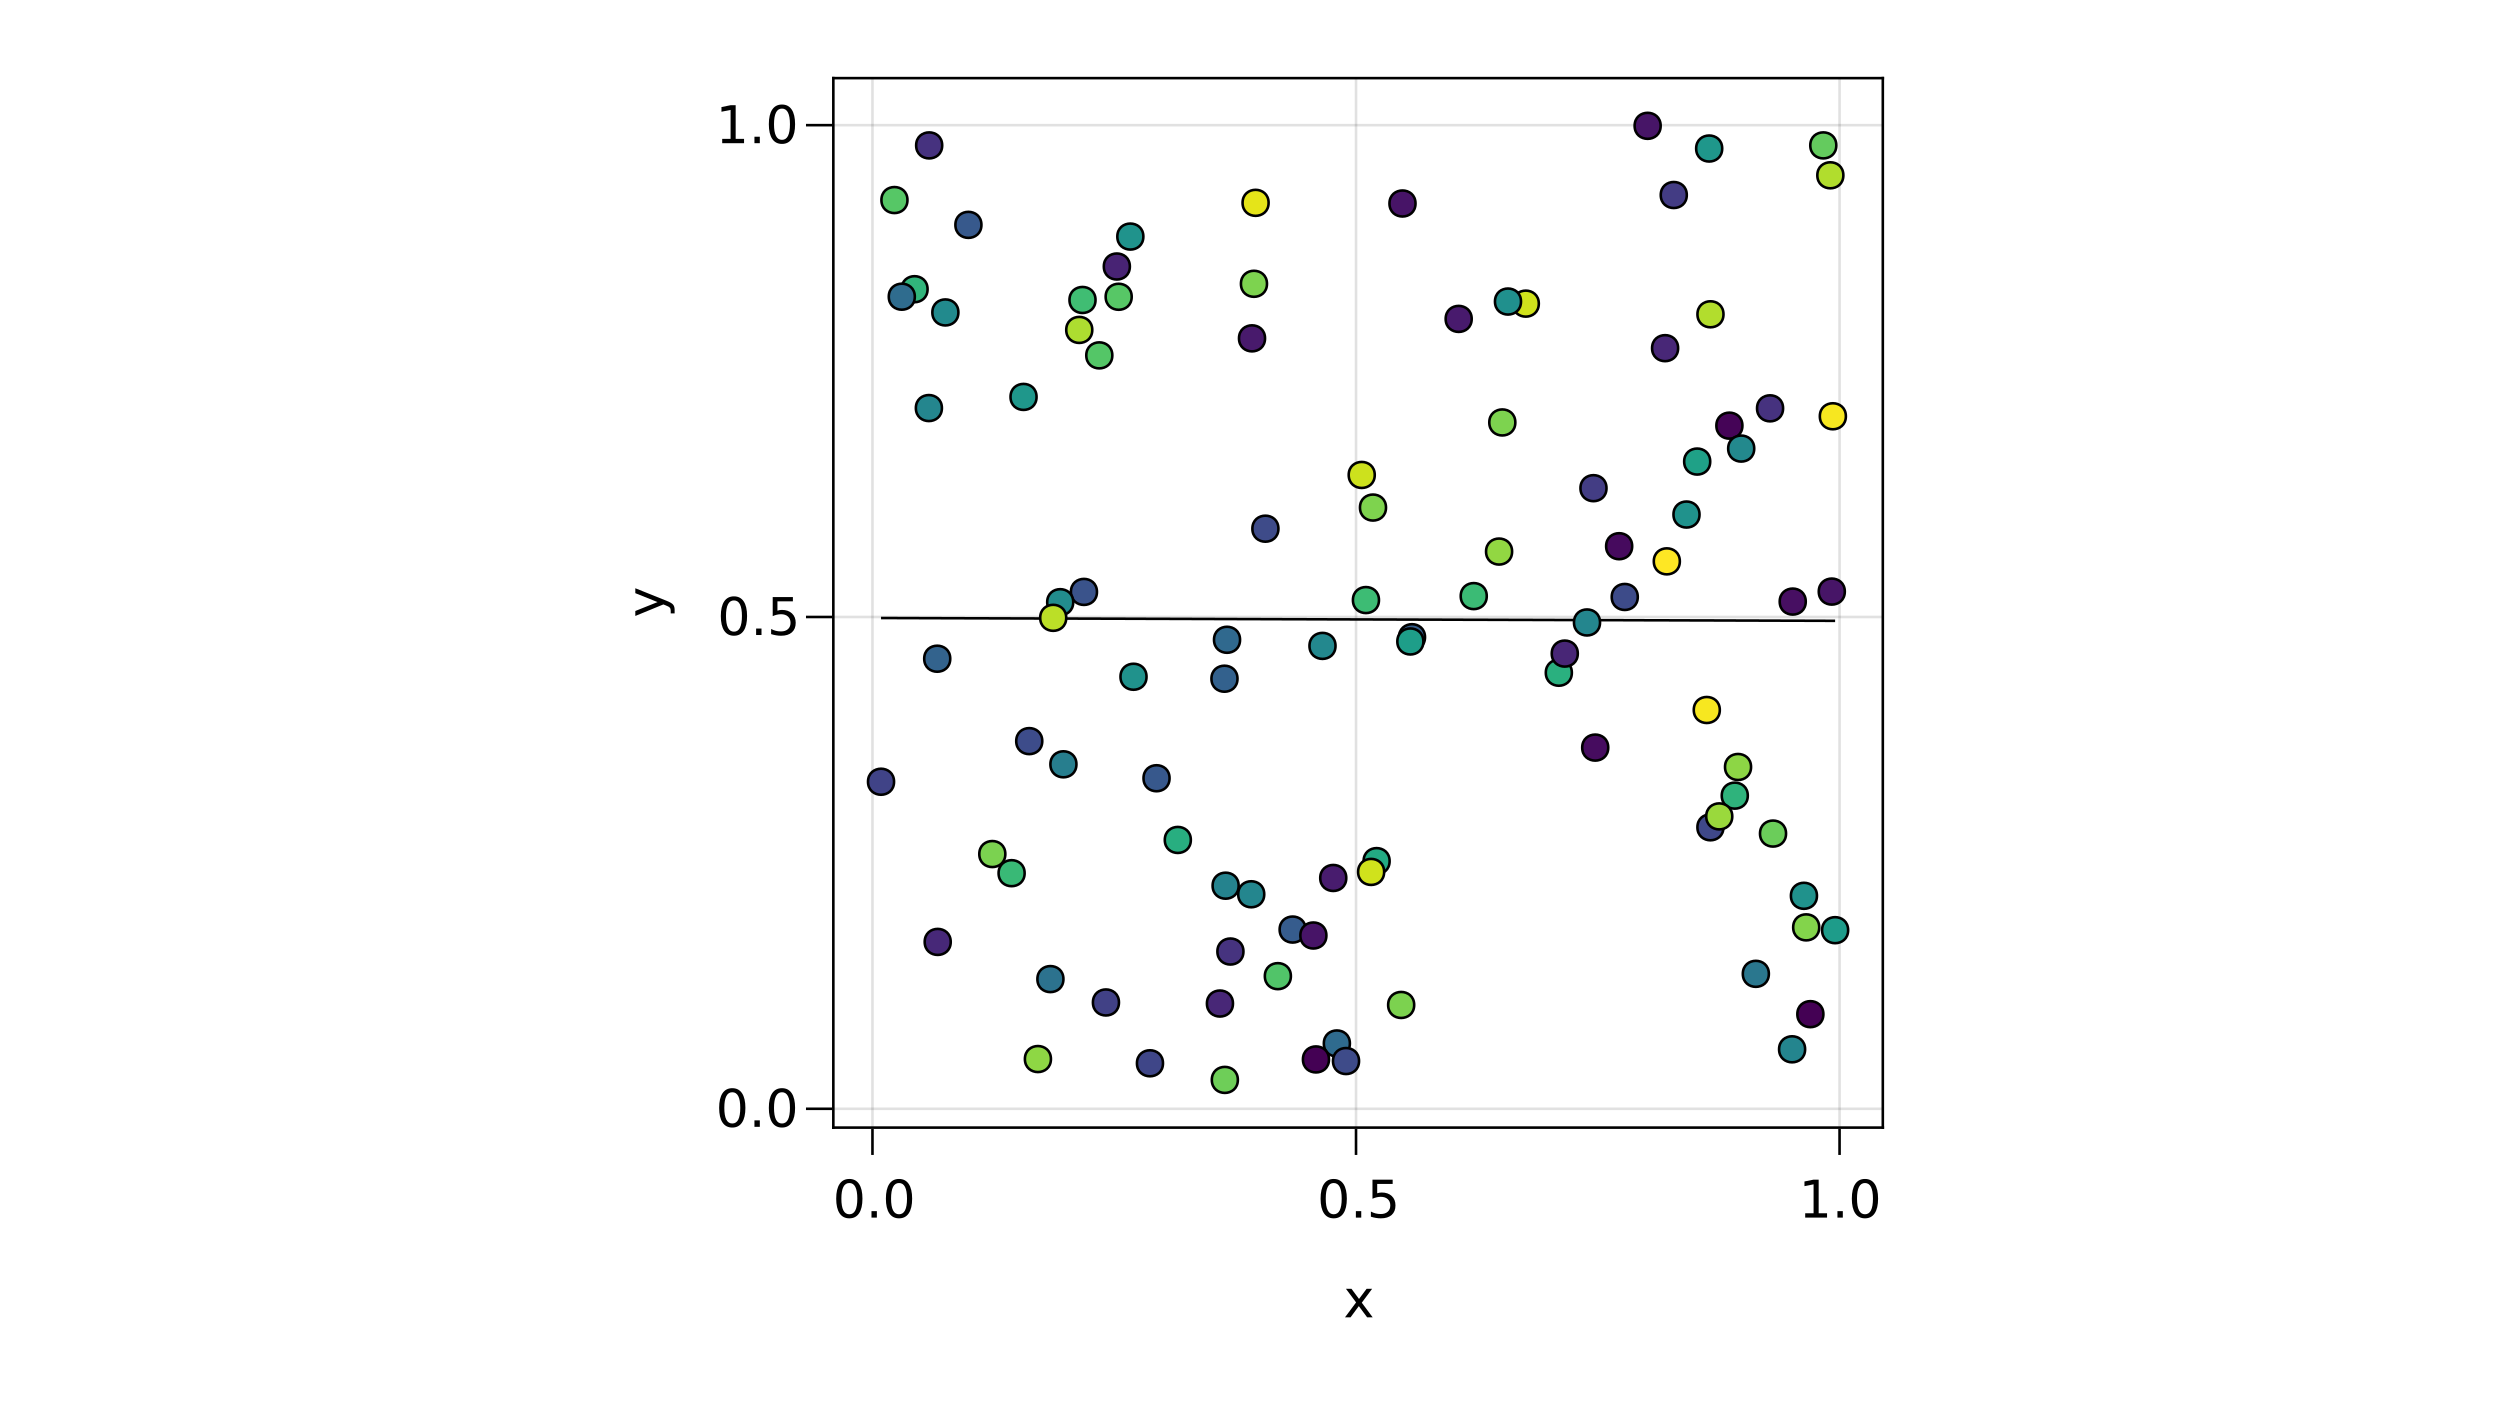 <?xml version="1.0" encoding="UTF-8"?>
<svg xmlns="http://www.w3.org/2000/svg" xmlns:xlink="http://www.w3.org/1999/xlink" width="960pt" height="540pt" viewBox="0 0 960 540" version="1.1">
<defs>
<g>
<symbol overflow="visible" id="glyph0-0">
<path style="stroke:none;" d="M 1 3.531 L 1 -14.109 L 11 -14.109 L 11 3.531 Z M 2.125 2.422 L 9.891 2.422 L 9.891 -12.984 L 2.125 -12.984 Z M 2.125 2.422 "/>
</symbol>
<symbol overflow="visible" id="glyph0-1">
<path style="stroke:none;" d="M 6.359 -13.281 C 5.336 -13.281 4.57 -12.781 4.062 -11.781 C 3.551 -10.781 3.297 -9.281 3.297 -7.281 C 3.297 -5.281 3.551 -3.781 4.062 -2.781 C 4.57 -1.781 5.336 -1.281 6.359 -1.281 C 7.379 -1.281 8.145 -1.781 8.656 -2.781 C 9.164 -3.781 9.422 -5.281 9.422 -7.281 C 9.422 -9.281 9.164 -10.781 8.656 -11.781 C 8.145 -12.781 7.379 -13.281 6.359 -13.281 Z M 6.359 -14.844 C 7.992 -14.844 9.238 -14.195 10.094 -12.906 C 10.957 -11.613 11.391 -9.738 11.391 -7.281 C 11.391 -4.82 10.957 -2.945 10.094 -1.656 C 9.238 -0.363 7.992 0.281 6.359 0.281 C 4.723 0.281 3.473 -0.363 2.609 -1.656 C 1.742 -2.945 1.312 -4.82 1.312 -7.281 C 1.312 -9.738 1.742 -11.613 2.609 -12.906 C 3.473 -14.195 4.723 -14.844 6.359 -14.844 Z M 6.359 -14.844 "/>
</symbol>
<symbol overflow="visible" id="glyph0-2">
<path style="stroke:none;" d="M 2.484 -1.656 L 5.703 -1.656 L 5.703 -12.781 L 2.203 -12.078 L 2.203 -13.875 L 5.688 -14.578 L 7.656 -14.578 L 7.656 -1.656 L 10.875 -1.656 L 10.875 0 L 2.484 0 Z M 2.484 -1.656 "/>
</symbol>
<symbol overflow="visible" id="glyph1-0">
<path style="stroke:none;" d="M 1 3.531 L 1 -14.109 L 11 -14.109 L 11 3.531 Z M 2.125 2.422 L 9.891 2.422 L 9.891 -12.984 L 2.125 -12.984 Z M 2.125 2.422 "/>
</symbol>
<symbol overflow="visible" id="glyph1-1">
<path style="stroke:none;" d="M 2.141 -2.484 L 4.203 -2.484 L 4.203 0 L 2.141 0 Z M 2.141 -2.484 "/>
</symbol>
<symbol overflow="visible" id="glyph1-2">
<path style="stroke:none;" d="M 6.359 -13.281 C 5.336 -13.281 4.57 -12.781 4.062 -11.781 C 3.551 -10.781 3.297 -9.281 3.297 -7.281 C 3.297 -5.281 3.551 -3.781 4.062 -2.781 C 4.57 -1.781 5.336 -1.281 6.359 -1.281 C 7.379 -1.281 8.145 -1.781 8.656 -2.781 C 9.164 -3.781 9.422 -5.281 9.422 -7.281 C 9.422 -9.281 9.164 -10.781 8.656 -11.781 C 8.145 -12.781 7.379 -13.281 6.359 -13.281 Z M 6.359 -14.844 C 7.992 -14.844 9.238 -14.195 10.094 -12.906 C 10.957 -11.613 11.391 -9.738 11.391 -7.281 C 11.391 -4.82 10.957 -2.945 10.094 -1.656 C 9.238 -0.363 7.992 0.281 6.359 0.281 C 4.723 0.281 3.473 -0.363 2.609 -1.656 C 1.742 -2.945 1.312 -4.82 1.312 -7.281 C 1.312 -9.738 1.742 -11.613 2.609 -12.906 C 3.473 -14.195 4.723 -14.844 6.359 -14.844 Z M 6.359 -14.844 "/>
</symbol>
<symbol overflow="visible" id="glyph2-0">
<path style="stroke:none;" d="M 1 3.531 L 1 -14.109 L 11 -14.109 L 11 3.531 Z M 2.125 2.422 L 9.891 2.422 L 9.891 -12.984 L 2.125 -12.984 Z M 2.125 2.422 "/>
</symbol>
<symbol overflow="visible" id="glyph2-1">
<path style="stroke:none;" d="M 6.359 -13.281 C 5.336 -13.281 4.57 -12.781 4.062 -11.781 C 3.551 -10.781 3.297 -9.281 3.297 -7.281 C 3.297 -5.281 3.551 -3.781 4.062 -2.781 C 4.57 -1.781 5.336 -1.281 6.359 -1.281 C 7.379 -1.281 8.145 -1.781 8.656 -2.781 C 9.164 -3.781 9.422 -5.281 9.422 -7.281 C 9.422 -9.281 9.164 -10.781 8.656 -11.781 C 8.145 -12.781 7.379 -13.281 6.359 -13.281 Z M 6.359 -14.844 C 7.992 -14.844 9.238 -14.195 10.094 -12.906 C 10.957 -11.613 11.391 -9.738 11.391 -7.281 C 11.391 -4.82 10.957 -2.945 10.094 -1.656 C 9.238 -0.363 7.992 0.281 6.359 0.281 C 4.723 0.281 3.473 -0.363 2.609 -1.656 C 1.742 -2.945 1.312 -4.82 1.312 -7.281 C 1.312 -9.738 1.742 -11.613 2.609 -12.906 C 3.473 -14.195 4.723 -14.844 6.359 -14.844 Z M 6.359 -14.844 "/>
</symbol>
<symbol overflow="visible" id="glyph2-2">
<path style="stroke:none;" d="M 2.141 -2.484 L 4.203 -2.484 L 4.203 0 L 2.141 0 Z M 2.141 -2.484 "/>
</symbol>
<symbol overflow="visible" id="glyph2-3">
<path style="stroke:none;" d="M 2.156 -14.578 L 9.906 -14.578 L 9.906 -12.922 L 3.969 -12.922 L 3.969 -9.344 C 4.25 -9.445 4.531 -9.52 4.812 -9.562 C 5.102 -9.613 5.395 -9.641 5.688 -9.641 C 7.312 -9.641 8.598 -9.191 9.547 -8.297 C 10.504 -7.41 10.984 -6.203 10.984 -4.672 C 10.984 -3.109 10.492 -1.891 9.516 -1.016 C 8.535 -0.148 7.156 0.281 5.375 0.281 C 4.77 0.281 4.148 0.227 3.516 0.125 C 2.879 0.02 2.223 -0.133 1.547 -0.344 L 1.547 -2.328 C 2.129 -2.004 2.734 -1.766 3.359 -1.609 C 3.984 -1.453 4.645 -1.375 5.344 -1.375 C 6.469 -1.375 7.359 -1.672 8.016 -2.266 C 8.672 -2.859 9 -3.66 9 -4.672 C 9 -5.691 8.672 -6.5 8.016 -7.094 C 7.359 -7.688 6.469 -7.984 5.344 -7.984 C 4.812 -7.984 4.285 -7.922 3.766 -7.797 C 3.242 -7.68 2.707 -7.5 2.156 -7.25 Z M 2.156 -14.578 "/>
</symbol>
<symbol overflow="visible" id="glyph3-0">
<path style="stroke:none;" d="M 1 3.531 L 1 -14.109 L 11 -14.109 L 11 3.531 Z M 2.125 2.422 L 9.891 2.422 L 9.891 -12.984 L 2.125 -12.984 Z M 2.125 2.422 "/>
</symbol>
<symbol overflow="visible" id="glyph3-1">
<path style="stroke:none;" d="M 2.141 -2.484 L 4.203 -2.484 L 4.203 0 L 2.141 0 Z M 2.141 -2.484 "/>
</symbol>
<symbol overflow="visible" id="glyph3-2">
<path style="stroke:none;" d="M 2.156 -14.578 L 9.906 -14.578 L 9.906 -12.922 L 3.969 -12.922 L 3.969 -9.344 C 4.25 -9.445 4.531 -9.52 4.812 -9.562 C 5.102 -9.613 5.395 -9.641 5.688 -9.641 C 7.312 -9.641 8.598 -9.191 9.547 -8.297 C 10.504 -7.41 10.984 -6.203 10.984 -4.672 C 10.984 -3.109 10.492 -1.891 9.516 -1.016 C 8.535 -0.148 7.156 0.281 5.375 0.281 C 4.77 0.281 4.148 0.227 3.516 0.125 C 2.879 0.02 2.223 -0.133 1.547 -0.344 L 1.547 -2.328 C 2.129 -2.004 2.734 -1.766 3.359 -1.609 C 3.984 -1.453 4.645 -1.375 5.344 -1.375 C 6.469 -1.375 7.359 -1.672 8.016 -2.266 C 8.672 -2.859 9 -3.66 9 -4.672 C 9 -5.691 8.672 -6.5 8.016 -7.094 C 7.359 -7.688 6.469 -7.984 5.344 -7.984 C 4.812 -7.984 4.285 -7.922 3.766 -7.797 C 3.242 -7.68 2.707 -7.5 2.156 -7.25 Z M 2.156 -14.578 "/>
</symbol>
<symbol overflow="visible" id="glyph3-3">
<path style="stroke:none;" d="M 6.359 -13.281 C 5.336 -13.281 4.57 -12.781 4.062 -11.781 C 3.551 -10.781 3.297 -9.281 3.297 -7.281 C 3.297 -5.281 3.551 -3.781 4.062 -2.781 C 4.57 -1.781 5.336 -1.281 6.359 -1.281 C 7.379 -1.281 8.145 -1.781 8.656 -2.781 C 9.164 -3.781 9.422 -5.281 9.422 -7.281 C 9.422 -9.281 9.164 -10.781 8.656 -11.781 C 8.145 -12.781 7.379 -13.281 6.359 -13.281 Z M 6.359 -14.844 C 7.992 -14.844 9.238 -14.195 10.094 -12.906 C 10.957 -11.613 11.391 -9.738 11.391 -7.281 C 11.391 -4.82 10.957 -2.945 10.094 -1.656 C 9.238 -0.363 7.992 0.281 6.359 0.281 C 4.723 0.281 3.473 -0.363 2.609 -1.656 C 1.742 -2.945 1.312 -4.82 1.312 -7.281 C 1.312 -9.738 1.742 -11.613 2.609 -12.906 C 3.473 -14.195 4.723 -14.844 6.359 -14.844 Z M 6.359 -14.844 "/>
</symbol>
<symbol overflow="visible" id="glyph4-0">
<path style="stroke:none;" d="M 1 3.531 L 1 -14.109 L 11 -14.109 L 11 3.531 Z M 2.125 2.422 L 9.891 2.422 L 9.891 -12.984 L 2.125 -12.984 Z M 2.125 2.422 "/>
</symbol>
<symbol overflow="visible" id="glyph4-1">
<path style="stroke:none;" d="M 10.984 -10.938 L 7.016 -5.609 L 11.188 0 L 9.062 0 L 5.875 -4.297 L 2.703 0 L 0.578 0 L 4.828 -5.719 L 0.938 -10.938 L 3.062 -10.938 L 5.953 -7.047 L 8.859 -10.938 Z M 10.984 -10.938 "/>
</symbol>
<symbol overflow="visible" id="glyph5-0">
<path style="stroke:none;" d="M 1 3.531 L 1 -14.109 L 11 -14.109 L 11 3.531 Z M 2.125 2.422 L 9.891 2.422 L 9.891 -12.984 L 2.125 -12.984 Z M 2.125 2.422 "/>
</symbol>
<symbol overflow="visible" id="glyph5-1">
<path style="stroke:none;" d="M 2.484 -1.656 L 5.703 -1.656 L 5.703 -12.781 L 2.203 -12.078 L 2.203 -13.875 L 5.688 -14.578 L 7.656 -14.578 L 7.656 -1.656 L 10.875 -1.656 L 10.875 0 L 2.484 0 Z M 2.484 -1.656 "/>
</symbol>
<symbol overflow="visible" id="glyph6-0">
<path style="stroke:none;" d="M 1 3.531 L 1 -14.109 L 11 -14.109 L 11 3.531 Z M 2.125 2.422 L 9.891 2.422 L 9.891 -12.984 L 2.125 -12.984 Z M 2.125 2.422 "/>
</symbol>
<symbol overflow="visible" id="glyph6-1">
<path style="stroke:none;" d="M 2.141 -2.484 L 4.203 -2.484 L 4.203 0 L 2.141 0 Z M 2.141 -2.484 "/>
</symbol>
<symbol overflow="visible" id="glyph6-2">
<path style="stroke:none;" d="M 6.359 -13.281 C 5.336 -13.281 4.57 -12.781 4.062 -11.781 C 3.551 -10.781 3.297 -9.281 3.297 -7.281 C 3.297 -5.281 3.551 -3.781 4.062 -2.781 C 4.57 -1.781 5.336 -1.281 6.359 -1.281 C 7.379 -1.281 8.145 -1.781 8.656 -2.781 C 9.164 -3.781 9.422 -5.281 9.422 -7.281 C 9.422 -9.281 9.164 -10.781 8.656 -11.781 C 8.145 -12.781 7.379 -13.281 6.359 -13.281 Z M 6.359 -14.844 C 7.992 -14.844 9.238 -14.195 10.094 -12.906 C 10.957 -11.613 11.391 -9.738 11.391 -7.281 C 11.391 -4.82 10.957 -2.945 10.094 -1.656 C 9.238 -0.363 7.992 0.281 6.359 0.281 C 4.723 0.281 3.473 -0.363 2.609 -1.656 C 1.742 -2.945 1.312 -4.82 1.312 -7.281 C 1.312 -9.738 1.742 -11.613 2.609 -12.906 C 3.473 -14.195 4.723 -14.844 6.359 -14.844 Z M 6.359 -14.844 "/>
</symbol>
<symbol overflow="visible" id="glyph7-0">
<path style="stroke:none;" d="M 3.531 -1 L -14.109 -1 L -14.109 -11 L 3.531 -11 Z M 2.422 -2.125 L 2.422 -9.891 L -12.984 -9.891 L -12.984 -2.125 Z M 2.422 -2.125 "/>
</symbol>
<symbol overflow="visible" id="glyph7-1">
<path style="stroke:none;" d="M 1.016 -6.438 C 2.316 -5.926 3.164 -5.43 3.562 -4.953 C 3.957 -4.473 4.156 -3.828 4.156 -3.016 L 4.156 -1.578 L 2.656 -1.578 L 2.656 -2.641 C 2.656 -3.129 2.535 -3.508 2.297 -3.781 C 2.066 -4.062 1.516 -4.367 0.641 -4.703 L -0.172 -5.016 L -10.938 -0.594 L -10.938 -2.5 L -2.391 -5.922 L -10.938 -9.344 L -10.938 -11.234 Z M 1.016 -6.438 "/>
</symbol>
</g>
<clipPath id="clip1">
  <path d="M 685 338 L 723 338 L 723 377 L 685 377 Z M 685 338 "/>
</clipPath>
<clipPath id="clip2">
  <path d="M 320 281 L 358 281 L 358 320 L 320 320 Z M 320 281 "/>
</clipPath>
<clipPath id="clip3">
  <path d="M 613 30 L 652 30 L 652 68 L 613 68 Z M 613 30 "/>
</clipPath>
<clipPath id="clip4">
  <path d="M 451 395 L 490 395 L 490 433 L 451 433 Z M 451 395 "/>
</clipPath>
</defs>
<g id="surface121">
<rect x="0" y="0" width="960" height="540" style="fill:rgb(100%,100%,100%);fill-opacity:1;stroke:none;"/>
<path style=" stroke:none;fill-rule:nonzero;fill:rgb(100%,100%,100%);fill-opacity:1;" d="M 320 433 L 723 433 L 723 30 L 320 30 Z M 320 433 "/>
<path style="fill:none;stroke-width:1;stroke-linecap:butt;stroke-linejoin:miter;stroke:rgb(0%,0%,0%);stroke-opacity:0.12;stroke-miterlimit:10;" d="M 335.027 433 L 335.027 30 "/>
<path style="fill:none;stroke-width:1;stroke-linecap:butt;stroke-linejoin:miter;stroke:rgb(0%,0%,0%);stroke-opacity:0.12;stroke-miterlimit:10;" d="M 520.711 433 L 520.711 30 "/>
<path style="fill:none;stroke-width:1;stroke-linecap:butt;stroke-linejoin:miter;stroke:rgb(0%,0%,0%);stroke-opacity:0.12;stroke-miterlimit:10;" d="M 706.391 433 L 706.391 30 "/>
<path style="fill:none;stroke-width:1;stroke-linecap:butt;stroke-linejoin:miter;stroke:rgb(0%,0%,0%);stroke-opacity:0.12;stroke-miterlimit:10;" d="M 320 425.777 L 723 425.777 "/>
<path style="fill:none;stroke-width:1;stroke-linecap:butt;stroke-linejoin:miter;stroke:rgb(0%,0%,0%);stroke-opacity:0.12;stroke-miterlimit:10;" d="M 320 236.922 L 723 236.922 "/>
<path style="fill:none;stroke-width:1;stroke-linecap:butt;stroke-linejoin:miter;stroke:rgb(0%,0%,0%);stroke-opacity:0.12;stroke-miterlimit:10;" d="M 320 48.062 L 723 48.062 "/>
<g style="fill:rgb(0%,0%,0%);fill-opacity:1;">
  <use xlink:href="#glyph0-1" x="319.789" y="467.562"/>
</g>
<g style="fill:rgb(0%,0%,0%);fill-opacity:1;">
  <use xlink:href="#glyph1-1" x="332.512" y="467.562"/>
</g>
<g style="fill:rgb(0%,0%,0%);fill-opacity:1;">
  <use xlink:href="#glyph1-2" x="338.871" y="467.562"/>
</g>
<g style="fill:rgb(0%,0%,0%);fill-opacity:1;">
  <use xlink:href="#glyph2-1" x="505.793" y="467.562"/>
</g>
<g style="fill:rgb(0%,0%,0%);fill-opacity:1;">
  <use xlink:href="#glyph3-1" x="518.516" y="467.562"/>
</g>
<g style="fill:rgb(0%,0%,0%);fill-opacity:1;">
  <use xlink:href="#glyph3-2" x="524.875" y="467.562"/>
</g>
<g style="fill:rgb(0%,0%,0%);fill-opacity:1;">
  <use xlink:href="#glyph0-2" x="690.711" y="467.562"/>
</g>
<g style="fill:rgb(0%,0%,0%);fill-opacity:1;">
  <use xlink:href="#glyph3-1" x="703.438" y="467.562"/>
</g>
<g style="fill:rgb(0%,0%,0%);fill-opacity:1;">
  <use xlink:href="#glyph3-3" x="709.793" y="467.562"/>
</g>
<g style="fill:rgb(0%,0%,0%);fill-opacity:1;">
  <use xlink:href="#glyph4-1" x="515.91" y="505.844"/>
</g>
<g style="fill:rgb(0%,0%,0%);fill-opacity:1;">
  <use xlink:href="#glyph0-1" x="274.84" y="432.703"/>
</g>
<g style="fill:rgb(0%,0%,0%);fill-opacity:1;">
  <use xlink:href="#glyph2-2" x="287.566" y="432.703"/>
</g>
<g style="fill:rgb(0%,0%,0%);fill-opacity:1;">
  <use xlink:href="#glyph2-1" x="293.922" y="432.703"/>
</g>
<g style="fill:rgb(0%,0%,0%);fill-opacity:1;">
  <use xlink:href="#glyph0-1" x="275.484" y="243.844"/>
</g>
<g style="fill:rgb(0%,0%,0%);fill-opacity:1;">
  <use xlink:href="#glyph2-2" x="288.211" y="243.844"/>
</g>
<g style="fill:rgb(0%,0%,0%);fill-opacity:1;">
  <use xlink:href="#glyph2-3" x="294.566" y="243.844"/>
</g>
<g style="fill:rgb(0%,0%,0%);fill-opacity:1;">
  <use xlink:href="#glyph5-1" x="274.84" y="54.984"/>
</g>
<g style="fill:rgb(0%,0%,0%);fill-opacity:1;">
  <use xlink:href="#glyph6-1" x="287.566" y="54.984"/>
</g>
<g style="fill:rgb(0%,0%,0%);fill-opacity:1;">
  <use xlink:href="#glyph6-2" x="293.922" y="54.984"/>
</g>
<g style="fill:rgb(0%,0%,0%);fill-opacity:1;">
  <use xlink:href="#glyph7-1" x="254.898" y="237.121"/>
</g>
<path style="fill:none;stroke-width:1;stroke-linecap:butt;stroke-linejoin:miter;stroke:rgb(0%,0%,0%);stroke-opacity:1;stroke-miterlimit:10;" d="M 338.316 237.32 L 342.02 237.332 L 345.719 237.34 L 349.422 237.352 L 356.82 237.375 L 360.523 237.387 L 364.223 237.395 L 367.922 237.406 L 371.625 237.418 L 375.324 237.43 L 379.023 237.438 L 382.727 237.449 L 386.426 237.461 L 390.129 237.473 L 393.828 237.484 L 397.527 237.492 L 401.23 237.504 L 408.629 237.527 L 412.332 237.539 L 416.031 237.547 L 419.73 237.559 L 423.434 237.57 L 427.133 237.582 L 430.836 237.59 L 438.234 237.613 L 441.938 237.625 L 445.637 237.637 L 449.336 237.645 L 453.039 237.656 L 460.438 237.68 L 464.141 237.691 L 467.84 237.699 L 471.543 237.711 L 478.941 237.734 L 482.645 237.742 L 490.043 237.766 L 493.746 237.777 L 497.445 237.789 L 501.145 237.797 L 504.848 237.809 L 508.547 237.82 L 512.25 237.832 L 515.949 237.844 L 519.648 237.852 L 523.352 237.863 L 530.75 237.887 L 534.453 237.895 L 538.152 237.906 L 541.855 237.918 L 549.254 237.941 L 552.957 237.949 L 560.355 237.973 L 564.059 237.984 L 567.758 237.996 L 571.457 238.004 L 575.16 238.016 L 578.859 238.027 L 582.562 238.039 L 586.262 238.047 L 589.961 238.059 L 593.664 238.07 L 601.062 238.094 L 604.766 238.102 L 612.164 238.125 L 615.867 238.137 L 619.566 238.148 L 623.27 238.156 L 630.668 238.18 L 634.371 238.191 L 638.07 238.199 L 641.77 238.211 L 645.473 238.223 L 652.871 238.246 L 656.574 238.254 L 660.273 238.266 L 663.977 238.277 L 671.375 238.301 L 675.078 238.309 L 682.477 238.332 L 686.18 238.344 L 689.879 238.352 L 693.578 238.363 L 697.281 238.375 L 700.98 238.387 L 704.684 238.398 "/>
<path style=" stroke:none;fill-rule:nonzero;fill:rgb(12.018%,60.946%,53.928%);fill-opacity:1;" d="M 709.684 357.188 C 709.684 363.855 699.684 363.855 699.684 357.188 C 699.684 350.523 709.684 350.523 709.684 357.188 "/>
<g clip-path="url(#clip1)" clip-rule="nonzero">
<path style="fill:none;stroke-width:1;stroke-linecap:butt;stroke-linejoin:miter;stroke:rgb(0%,0%,0%);stroke-opacity:1;stroke-miterlimit:10;" d="M 709.684 357.188 C 709.684 363.855 699.684 363.855 699.684 357.188 C 699.684 350.523 709.684 350.523 709.684 357.188 "/>
</g>
<path style="fill-rule:nonzero;fill:rgb(21.24%,35.969%,55.164%);fill-opacity:1;stroke-width:1;stroke-linecap:butt;stroke-linejoin:miter;stroke:rgb(0%,0%,0%);stroke-opacity:1;stroke-miterlimit:10;" d="M 501.379 356.949 C 501.379 363.617 491.379 363.617 491.379 356.949 C 491.379 350.285 501.379 350.285 501.379 356.949 "/>
<path style="fill-rule:nonzero;fill:rgb(96.496%,90.243%,12.677%);fill-opacity:1;stroke-width:1;stroke-linecap:butt;stroke-linejoin:miter;stroke:rgb(0%,0%,0%);stroke-opacity:1;stroke-miterlimit:10;" d="M 708.816 159.848 C 708.816 166.516 698.816 166.516 698.816 159.848 C 698.816 153.18 708.816 153.18 708.816 159.848 "/>
<path style="fill-rule:nonzero;fill:rgb(15.453%,49.408%,55.771%);fill-opacity:1;stroke-width:1;stroke-linecap:butt;stroke-linejoin:miter;stroke:rgb(0%,0%,0%);stroke-opacity:1;stroke-miterlimit:10;" d="M 413.352 293.492 C 413.352 300.16 403.352 300.16 403.352 293.492 C 403.352 286.828 413.352 286.828 413.352 293.492 "/>
<path style="fill-rule:nonzero;fill:rgb(14.165%,52.723%,55.588%);fill-opacity:1;stroke-width:1;stroke-linecap:butt;stroke-linejoin:miter;stroke:rgb(0%,0%,0%);stroke-opacity:1;stroke-miterlimit:10;" d="M 361.691 156.699 C 361.691 163.363 351.691 163.363 351.691 156.699 C 351.691 150.031 361.691 150.031 361.691 156.699 "/>
<path style="fill-rule:nonzero;fill:rgb(28.261%,10.523%,42.656%);fill-opacity:1;stroke-width:1;stroke-linecap:butt;stroke-linejoin:miter;stroke:rgb(0%,0%,0%);stroke-opacity:1;stroke-miterlimit:10;" d="M 565.133 122.461 C 565.133 129.125 555.133 129.125 555.133 122.461 C 555.133 115.793 565.133 115.793 565.133 122.461 "/>
<path style="fill-rule:nonzero;fill:rgb(22.839%,32.523%,54.618%);fill-opacity:1;stroke-width:1;stroke-linecap:butt;stroke-linejoin:miter;stroke:rgb(0%,0%,0%);stroke-opacity:1;stroke-miterlimit:10;" d="M 421.234 227.293 C 421.234 233.961 411.234 233.961 411.234 227.293 C 411.234 220.629 421.234 220.629 421.234 227.293 "/>
<path style="fill-rule:nonzero;fill:rgb(14.704%,51.325%,55.684%);fill-opacity:1;stroke-width:1;stroke-linecap:butt;stroke-linejoin:miter;stroke:rgb(0%,0%,0%);stroke-opacity:1;stroke-miterlimit:10;" d="M 475.641 340.105 C 475.641 346.773 465.641 346.773 465.641 340.105 C 465.641 333.438 475.641 333.438 475.641 340.105 "/>
<path style="fill-rule:nonzero;fill:rgb(48.808%,82.392%,31.152%);fill-opacity:1;stroke-width:1;stroke-linecap:butt;stroke-linejoin:miter;stroke:rgb(0%,0%,0%);stroke-opacity:1;stroke-miterlimit:10;" d="M 543.047 385.906 C 543.047 392.57 533.047 392.57 533.047 385.906 C 533.047 379.238 543.047 379.238 543.047 385.906 "/>
<path style="fill-rule:nonzero;fill:rgb(19.936%,38.785%,55.459%);fill-opacity:1;stroke-width:1;stroke-linecap:butt;stroke-linejoin:miter;stroke:rgb(0%,0%,0%);stroke-opacity:1;stroke-miterlimit:10;" d="M 364.895 252.949 C 364.895 259.617 354.895 259.617 354.895 252.949 C 354.895 246.281 364.895 246.281 364.895 252.949 "/>
<path style="fill-rule:nonzero;fill:rgb(69.521%,86.624%,17.892%);fill-opacity:1;stroke-width:1;stroke-linecap:butt;stroke-linejoin:miter;stroke:rgb(0%,0%,0%);stroke-opacity:1;stroke-miterlimit:10;" d="M 707.852 67.316 C 707.852 73.98 697.852 73.98 697.852 67.316 C 697.852 60.648 707.852 60.648 707.852 67.316 "/>
<path style="fill-rule:nonzero;fill:rgb(49.109%,82.468%,30.965%);fill-opacity:1;stroke-width:1;stroke-linecap:butt;stroke-linejoin:miter;stroke:rgb(0%,0%,0%);stroke-opacity:1;stroke-miterlimit:10;" d="M 486.52 108.977 C 486.52 115.645 476.52 115.645 476.52 108.977 C 476.52 102.309 486.52 102.309 486.52 108.977 "/>
<path style="fill-rule:nonzero;fill:rgb(55.628%,84.016%,26.864%);fill-opacity:1;stroke-width:1;stroke-linecap:butt;stroke-linejoin:miter;stroke:rgb(0%,0%,0%);stroke-opacity:1;stroke-miterlimit:10;" d="M 403.559 406.676 C 403.559 413.344 393.559 413.344 393.559 406.676 C 393.559 400.012 403.559 400.012 403.559 406.676 "/>
<path style="fill-rule:nonzero;fill:rgb(13.995%,66.412%,51.411%);fill-opacity:1;stroke-width:1;stroke-linecap:butt;stroke-linejoin:miter;stroke:rgb(0%,0%,0%);stroke-opacity:1;stroke-miterlimit:10;" d="M 533.617 330.672 C 533.617 337.336 523.617 337.336 523.617 330.672 C 523.617 324.004 533.617 324.004 533.617 330.672 "/>
<path style="fill-rule:nonzero;fill:rgb(12.188%,59.137%,54.476%);fill-opacity:1;stroke-width:1;stroke-linecap:butt;stroke-linejoin:miter;stroke:rgb(0%,0%,0%);stroke-opacity:1;stroke-miterlimit:10;" d="M 661.324 57.035 C 661.324 63.699 651.324 63.699 651.324 57.035 C 651.324 50.367 661.324 50.367 661.324 57.035 "/>
<path style="fill-rule:nonzero;fill:rgb(14.373%,52.184%,55.625%);fill-opacity:1;stroke-width:1;stroke-linecap:butt;stroke-linejoin:miter;stroke:rgb(0%,0%,0%);stroke-opacity:1;stroke-miterlimit:10;" d="M 693.164 402.934 C 693.164 409.602 683.164 409.602 683.164 402.934 C 683.164 396.266 693.164 396.266 693.164 402.934 "/>
<path style="fill-rule:nonzero;fill:rgb(19.362%,70.932%,48.099%);fill-opacity:1;stroke-width:1;stroke-linecap:butt;stroke-linejoin:miter;stroke:rgb(0%,0%,0%);stroke-opacity:1;stroke-miterlimit:10;" d="M 356.188 111.055 C 356.188 117.719 346.188 117.719 346.188 111.055 C 346.188 104.387 356.188 104.387 356.188 111.055 "/>
<path style="fill-rule:nonzero;fill:rgb(21.828%,34.707%,54.983%);fill-opacity:1;stroke-width:1;stroke-linecap:butt;stroke-linejoin:miter;stroke:rgb(0%,0%,0%);stroke-opacity:1;stroke-miterlimit:10;" d="M 449.109 298.844 C 449.109 305.512 439.109 305.512 439.109 298.844 C 439.109 292.18 449.109 292.18 449.109 298.844 "/>
<path style="fill-rule:nonzero;fill:rgb(89.705%,89.373%,10.087%);fill-opacity:1;stroke-width:1;stroke-linecap:butt;stroke-linejoin:miter;stroke:rgb(0%,0%,0%);stroke-opacity:1;stroke-miterlimit:10;" d="M 487.145 77.887 C 487.145 84.555 477.145 84.555 477.145 77.887 C 477.145 71.223 487.145 71.223 487.145 77.887 "/>
<path style="fill-rule:nonzero;fill:rgb(13.418%,54.752%,55.355%);fill-opacity:1;stroke-width:1;stroke-linecap:butt;stroke-linejoin:miter;stroke:rgb(0%,0%,0%);stroke-opacity:1;stroke-miterlimit:10;" d="M 412.121 231.242 C 412.121 237.91 402.121 237.91 402.121 231.242 C 402.121 224.574 412.121 224.574 412.121 231.242 "/>
<path style="fill-rule:nonzero;fill:rgb(28.146%,15.294%,46.67%);fill-opacity:1;stroke-width:1;stroke-linecap:butt;stroke-linejoin:miter;stroke:rgb(0%,0%,0%);stroke-opacity:1;stroke-miterlimit:10;" d="M 473.457 385.359 C 473.457 392.027 463.457 392.027 463.457 385.359 C 463.457 378.691 473.457 378.691 473.457 385.359 "/>
<path style="fill-rule:nonzero;fill:rgb(31.645%,76.926%,41.295%);fill-opacity:1;stroke-width:1;stroke-linecap:butt;stroke-linejoin:miter;stroke:rgb(0%,0%,0%);stroke-opacity:1;stroke-miterlimit:10;" d="M 495.699 374.844 C 495.699 381.512 485.699 381.512 485.699 374.844 C 485.699 368.176 495.699 368.176 495.699 374.844 "/>
<path style="fill-rule:nonzero;fill:rgb(99.325%,90.616%,14.394%);fill-opacity:1;stroke-width:1;stroke-linecap:butt;stroke-linejoin:miter;stroke:rgb(0%,0%,0%);stroke-opacity:1;stroke-miterlimit:10;" d="M 645.059 215.559 C 645.059 222.223 635.059 222.223 635.059 215.559 C 635.059 208.891 645.059 208.891 645.059 215.559 "/>
<path style="fill-rule:nonzero;fill:rgb(24.061%,29.783%,53.997%);fill-opacity:1;stroke-width:1;stroke-linecap:butt;stroke-linejoin:miter;stroke:rgb(0%,0%,0%);stroke-opacity:1;stroke-miterlimit:10;" d="M 400.23 284.594 C 400.23 291.258 390.23 291.258 390.23 284.594 C 390.23 277.926 400.23 277.926 400.23 284.594 "/>
<path style="fill-rule:nonzero;fill:rgb(49.512%,82.57%,30.715%);fill-opacity:1;stroke-width:1;stroke-linecap:butt;stroke-linejoin:miter;stroke:rgb(0%,0%,0%);stroke-opacity:1;stroke-miterlimit:10;" d="M 532.227 194.902 C 532.227 201.57 522.227 201.57 522.227 194.902 C 522.227 188.238 532.227 188.238 532.227 194.902 "/>
<path style=" stroke:none;fill-rule:nonzero;fill:rgb(25.381%,26.521%,52.972%);fill-opacity:1;" d="M 343.316 300.188 C 343.316 306.855 333.316 306.855 333.316 300.188 C 333.316 293.52 343.316 293.52 343.316 300.188 "/>
<g clip-path="url(#clip2)" clip-rule="nonzero">
<path style="fill:none;stroke-width:1;stroke-linecap:butt;stroke-linejoin:miter;stroke:rgb(0%,0%,0%);stroke-opacity:1;stroke-miterlimit:10;" d="M 343.316 300.188 C 343.316 306.855 333.316 306.855 333.316 300.188 C 333.316 293.52 343.316 293.52 343.316 300.188 "/>
</g>
<path style="fill-rule:nonzero;fill:rgb(27.41%,19.839%,49.767%);fill-opacity:1;stroke-width:1;stroke-linecap:butt;stroke-linejoin:miter;stroke:rgb(0%,0%,0%);stroke-opacity:1;stroke-miterlimit:10;" d="M 361.801 55.836 C 361.801 62.504 351.801 62.504 351.801 55.836 C 351.801 49.172 361.801 49.172 361.801 55.836 "/>
<path style="fill-rule:nonzero;fill:rgb(12.306%,63.248%,53.041%);fill-opacity:1;stroke-width:1;stroke-linecap:butt;stroke-linejoin:miter;stroke:rgb(0%,0%,0%);stroke-opacity:1;stroke-miterlimit:10;" d="M 656.719 177.238 C 656.719 183.906 646.719 183.906 646.719 177.238 C 646.719 170.574 656.719 170.574 656.719 177.238 "/>
<path style="fill-rule:nonzero;fill:rgb(27.419%,19.797%,49.741%);fill-opacity:1;stroke-width:1;stroke-linecap:butt;stroke-linejoin:miter;stroke:rgb(0%,0%,0%);stroke-opacity:1;stroke-miterlimit:10;" d="M 684.703 156.801 C 684.703 163.469 674.703 163.469 674.703 156.801 C 674.703 150.133 684.703 150.133 684.703 156.801 "/>
<path style="fill-rule:nonzero;fill:rgb(55.239%,83.931%,27.113%);fill-opacity:1;stroke-width:1;stroke-linecap:butt;stroke-linejoin:miter;stroke:rgb(0%,0%,0%);stroke-opacity:1;stroke-miterlimit:10;" d="M 672.406 294.523 C 672.406 301.191 662.406 301.191 662.406 294.523 C 662.406 287.859 672.406 287.859 672.406 294.523 "/>
<path style="fill-rule:nonzero;fill:rgb(34.13%,77.883%,39.891%);fill-opacity:1;stroke-width:1;stroke-linecap:butt;stroke-linejoin:miter;stroke:rgb(0%,0%,0%);stroke-opacity:1;stroke-miterlimit:10;" d="M 434.574 113.961 C 434.574 120.629 424.574 120.629 424.574 113.961 C 424.574 107.293 434.574 107.293 434.574 113.961 "/>
<path style="fill-rule:nonzero;fill:rgb(28.086%,15.779%,47.025%);fill-opacity:1;stroke-width:1;stroke-linecap:butt;stroke-linejoin:miter;stroke:rgb(0%,0%,0%);stroke-opacity:1;stroke-miterlimit:10;" d="M 365.078 361.695 C 365.078 368.363 355.078 368.363 355.078 361.695 C 355.078 355.027 365.078 355.027 365.078 361.695 "/>
<path style="fill-rule:nonzero;fill:rgb(18.807%,41.294%,55.639%);fill-opacity:1;stroke-width:1;stroke-linecap:butt;stroke-linejoin:miter;stroke:rgb(0%,0%,0%);stroke-opacity:1;stroke-miterlimit:10;" d="M 476.18 245.676 C 476.18 252.344 466.18 252.344 466.18 245.676 C 466.18 239.012 476.18 239.012 476.18 245.676 "/>
<path style="fill-rule:nonzero;fill:rgb(48.266%,82.255%,31.489%);fill-opacity:1;stroke-width:1;stroke-linecap:butt;stroke-linejoin:miter;stroke:rgb(0%,0%,0%);stroke-opacity:1;stroke-miterlimit:10;" d="M 386.047 327.957 C 386.047 334.625 376.047 334.625 376.047 327.957 C 376.047 321.289 386.047 321.289 386.047 327.957 "/>
<path style="fill-rule:nonzero;fill:rgb(24.962%,27.608%,53.351%);fill-opacity:1;stroke-width:1;stroke-linecap:butt;stroke-linejoin:miter;stroke:rgb(0%,0%,0%);stroke-opacity:1;stroke-miterlimit:10;" d="M 446.586 408.301 C 446.586 414.965 436.586 414.965 436.586 408.301 C 436.586 401.633 446.586 401.633 446.586 408.301 "/>
<path style="fill-rule:nonzero;fill:rgb(96.614%,90.258%,12.749%);fill-opacity:1;stroke-width:1;stroke-linecap:butt;stroke-linejoin:miter;stroke:rgb(0%,0%,0%);stroke-opacity:1;stroke-miterlimit:10;" d="M 660.406 272.641 C 660.406 279.305 650.406 279.305 650.406 272.641 C 650.406 265.973 660.406 265.973 660.406 272.641 "/>
<path style="fill-rule:nonzero;fill:rgb(25.667%,25.73%,52.664%);fill-opacity:1;stroke-width:1;stroke-linecap:butt;stroke-linejoin:miter;stroke:rgb(0%,0%,0%);stroke-opacity:1;stroke-miterlimit:10;" d="M 429.68 384.945 C 429.68 391.613 419.68 391.613 419.68 384.945 C 419.68 378.277 429.68 378.277 429.68 384.945 "/>
<path style="fill-rule:nonzero;fill:rgb(28.293%,11.021%,43.114%);fill-opacity:1;stroke-width:1;stroke-linecap:butt;stroke-linejoin:miter;stroke:rgb(0%,0%,0%);stroke-opacity:1;stroke-miterlimit:10;" d="M 516.969 337.141 C 516.969 343.805 506.969 343.805 506.969 337.141 C 506.969 330.473 516.969 330.473 516.969 337.141 "/>
<path style="fill-rule:nonzero;fill:rgb(20.181%,38.244%,55.417%);fill-opacity:1;stroke-width:1;stroke-linecap:butt;stroke-linejoin:miter;stroke:rgb(0%,0%,0%);stroke-opacity:1;stroke-miterlimit:10;" d="M 475.195 260.625 C 475.195 267.293 465.195 267.293 465.195 260.625 C 465.195 253.957 475.195 253.957 475.195 260.625 "/>
<path style="fill-rule:nonzero;fill:rgb(16.438%,68.841%,49.795%);fill-opacity:1;stroke-width:1;stroke-linecap:butt;stroke-linejoin:miter;stroke:rgb(0%,0%,0%);stroke-opacity:1;stroke-miterlimit:10;" d="M 603.59 258.328 C 603.59 264.996 593.59 264.996 593.59 258.328 C 593.59 251.66 603.59 251.66 603.59 258.328 "/>
<path style="fill-rule:nonzero;fill:rgb(24.618%,28.437%,53.597%);fill-opacity:1;stroke-width:1;stroke-linecap:butt;stroke-linejoin:miter;stroke:rgb(0%,0%,0%);stroke-opacity:1;stroke-miterlimit:10;" d="M 661.805 317.68 C 661.805 324.344 651.805 324.344 651.805 317.68 C 651.805 311.012 661.805 311.012 661.805 317.68 "/>
<path style="fill-rule:nonzero;fill:rgb(28.253%,10.405%,42.547%);fill-opacity:1;stroke-width:1;stroke-linecap:butt;stroke-linejoin:miter;stroke:rgb(0%,0%,0%);stroke-opacity:1;stroke-miterlimit:10;" d="M 485.773 129.926 C 485.773 136.594 475.773 136.594 475.773 129.926 C 475.773 123.258 485.773 123.258 485.773 129.926 "/>
<path style="fill-rule:nonzero;fill:rgb(28.098%,8.001%,40.335%);fill-opacity:1;stroke-width:1;stroke-linecap:butt;stroke-linejoin:miter;stroke:rgb(0%,0%,0%);stroke-opacity:1;stroke-miterlimit:10;" d="M 543.555 78.141 C 543.555 84.809 533.555 84.809 533.555 78.141 C 533.555 71.473 543.555 71.473 543.555 78.141 "/>
<path style="fill-rule:nonzero;fill:rgb(39.1%,79.588%,37.011%);fill-opacity:1;stroke-width:1;stroke-linecap:butt;stroke-linejoin:miter;stroke:rgb(0%,0%,0%);stroke-opacity:1;stroke-miterlimit:10;" d="M 705.145 55.832 C 705.145 62.496 695.145 62.496 695.145 55.832 C 695.145 49.164 705.145 49.164 705.145 55.832 "/>
<path style="fill-rule:nonzero;fill:rgb(81.499%,88.339%,11.245%);fill-opacity:1;stroke-width:1;stroke-linecap:butt;stroke-linejoin:miter;stroke:rgb(0%,0%,0%);stroke-opacity:1;stroke-miterlimit:10;" d="M 531.512 334.816 C 531.512 341.484 521.512 341.484 521.512 334.816 C 521.512 328.148 531.512 328.148 531.512 334.816 "/>
<path style="fill-rule:nonzero;fill:rgb(12.648%,57.122%,54.956%);fill-opacity:1;stroke-width:1;stroke-linecap:butt;stroke-linejoin:miter;stroke:rgb(0%,0%,0%);stroke-opacity:1;stroke-miterlimit:10;" d="M 697.711 343.988 C 697.711 350.656 687.711 350.656 687.711 343.988 C 687.711 337.324 697.711 337.324 697.711 343.988 "/>
<path style="fill-rule:nonzero;fill:rgb(57.277%,84.374%,25.81%);fill-opacity:1;stroke-width:1;stroke-linecap:butt;stroke-linejoin:miter;stroke:rgb(0%,0%,0%);stroke-opacity:1;stroke-miterlimit:10;" d="M 580.645 211.801 C 580.645 218.465 570.645 218.465 570.645 211.801 C 570.645 205.133 580.645 205.133 580.645 211.801 "/>
<path style="fill-rule:nonzero;fill:rgb(24.254%,29.317%,53.858%);fill-opacity:1;stroke-width:1;stroke-linecap:butt;stroke-linejoin:miter;stroke:rgb(0%,0%,0%);stroke-opacity:1;stroke-miterlimit:10;" d="M 490.914 203.016 C 490.914 209.684 480.914 209.684 480.914 203.016 C 480.914 196.348 490.914 196.348 490.914 203.016 "/>
<path style="fill-rule:nonzero;fill:rgb(26.958%,1.584%,34.094%);fill-opacity:1;stroke-width:1;stroke-linecap:butt;stroke-linejoin:miter;stroke:rgb(0%,0%,0%);stroke-opacity:1;stroke-miterlimit:10;" d="M 669.086 163.449 C 669.086 170.117 659.086 170.117 659.086 163.449 C 659.086 156.785 669.086 156.785 669.086 163.449 "/>
<path style="fill-rule:nonzero;fill:rgb(22.291%,72.654%,46.472%);fill-opacity:1;stroke-width:1;stroke-linecap:butt;stroke-linejoin:miter;stroke:rgb(0%,0%,0%);stroke-opacity:1;stroke-miterlimit:10;" d="M 393.457 335.301 C 393.457 341.969 383.457 341.969 383.457 335.301 C 383.457 328.637 393.457 328.637 393.457 335.301 "/>
<path style="fill-rule:nonzero;fill:rgb(27.373%,20.014%,49.874%);fill-opacity:1;stroke-width:1;stroke-linecap:butt;stroke-linejoin:miter;stroke:rgb(0%,0%,0%);stroke-opacity:1;stroke-miterlimit:10;" d="M 477.48 365.387 C 477.48 372.055 467.48 372.055 467.48 365.387 C 467.48 358.719 477.48 358.719 477.48 365.387 "/>
<path style="fill-rule:nonzero;fill:rgb(28.246%,13.833%,45.508%);fill-opacity:1;stroke-width:1;stroke-linecap:butt;stroke-linejoin:miter;stroke:rgb(0%,0%,0%);stroke-opacity:1;stroke-miterlimit:10;" d="M 433.867 102.34 C 433.867 109.008 423.867 109.008 423.867 102.34 C 423.867 95.676 433.867 95.676 433.867 102.34 "/>
<path style="fill-rule:nonzero;fill:rgb(27.825%,6.039%,38.526%);fill-opacity:1;stroke-width:1;stroke-linecap:butt;stroke-linejoin:miter;stroke:rgb(0%,0%,0%);stroke-opacity:1;stroke-miterlimit:10;" d="M 693.406 231.008 C 693.406 237.676 683.406 237.676 683.406 231.008 C 683.406 224.344 693.406 224.344 693.406 231.008 "/>
<path style="fill-rule:nonzero;fill:rgb(18.403%,70.309%,48.639%);fill-opacity:1;stroke-width:1;stroke-linecap:butt;stroke-linejoin:miter;stroke:rgb(0%,0%,0%);stroke-opacity:1;stroke-miterlimit:10;" d="M 671.152 305.527 C 671.152 312.195 661.152 312.195 661.152 305.527 C 661.152 298.859 671.152 298.859 671.152 305.527 "/>
<path style="fill-rule:nonzero;fill:rgb(27.556%,4.144%,36.778%);fill-opacity:1;stroke-width:1;stroke-linecap:butt;stroke-linejoin:miter;stroke:rgb(0%,0%,0%);stroke-opacity:1;stroke-miterlimit:10;" d="M 626.754 209.746 C 626.754 216.414 616.754 216.414 616.754 209.746 C 616.754 203.082 626.754 203.082 626.754 209.746 "/>
<path style="fill-rule:nonzero;fill:rgb(13.586%,54.294%,55.41%);fill-opacity:1;stroke-width:1;stroke-linecap:butt;stroke-linejoin:miter;stroke:rgb(0%,0%,0%);stroke-opacity:1;stroke-miterlimit:10;" d="M 368.023 119.977 C 368.023 126.641 358.023 126.641 358.023 119.977 C 358.023 113.309 368.023 113.309 368.023 119.977 "/>
<path style="fill-rule:nonzero;fill:rgb(26.423%,23.53%,51.742%);fill-opacity:1;stroke-width:1;stroke-linecap:butt;stroke-linejoin:miter;stroke:rgb(0%,0%,0%);stroke-opacity:1;stroke-miterlimit:10;" d="M 647.727 74.887 C 647.727 81.551 637.727 81.551 637.727 74.887 C 637.727 68.219 647.727 68.219 647.727 74.887 "/>
<path style="fill-rule:nonzero;fill:rgb(28.117%,8.299%,40.61%);fill-opacity:1;stroke-width:1;stroke-linecap:butt;stroke-linejoin:miter;stroke:rgb(0%,0%,0%);stroke-opacity:1;stroke-miterlimit:10;" d="M 708.406 227.168 C 708.406 233.836 698.406 233.836 698.406 227.168 C 698.406 220.504 708.406 220.504 708.406 227.168 "/>
<path style="fill-rule:nonzero;fill:rgb(12.198%,59.086%,54.489%);fill-opacity:1;stroke-width:1;stroke-linecap:butt;stroke-linejoin:miter;stroke:rgb(0%,0%,0%);stroke-opacity:1;stroke-miterlimit:10;" d="M 398.039 152.418 C 398.039 159.082 388.039 159.082 388.039 152.418 C 388.039 145.75 398.039 145.75 398.039 152.418 "/>
<path style="fill-rule:nonzero;fill:rgb(18.459%,42.092%,55.68%);fill-opacity:1;stroke-width:1;stroke-linecap:butt;stroke-linejoin:miter;stroke:rgb(0%,0%,0%);stroke-opacity:1;stroke-miterlimit:10;" d="M 518.355 400.691 C 518.355 407.355 508.355 407.355 508.355 400.691 C 508.355 394.023 518.355 394.023 518.355 400.691 "/>
<path style="fill-rule:nonzero;fill:rgb(28.133%,15.396%,46.745%);fill-opacity:1;stroke-width:1;stroke-linecap:butt;stroke-linejoin:miter;stroke:rgb(0%,0%,0%);stroke-opacity:1;stroke-miterlimit:10;" d="M 644.398 133.695 C 644.398 140.363 634.398 140.363 634.398 133.695 C 634.398 127.031 644.398 127.031 644.398 133.695 "/>
<path style="fill-rule:nonzero;fill:rgb(25.032%,74.095%,44.969%);fill-opacity:1;stroke-width:1;stroke-linecap:butt;stroke-linejoin:miter;stroke:rgb(0%,0%,0%);stroke-opacity:1;stroke-miterlimit:10;" d="M 420.68 115.191 C 420.68 121.859 410.68 121.859 410.68 115.191 C 410.68 108.523 420.68 108.523 420.68 115.191 "/>
<path style="fill-rule:nonzero;fill:rgb(14.3%,52.374%,55.612%);fill-opacity:1;stroke-width:1;stroke-linecap:butt;stroke-linejoin:miter;stroke:rgb(0%,0%,0%);stroke-opacity:1;stroke-miterlimit:10;" d="M 614.41 239.027 C 614.41 245.691 604.41 245.691 604.41 239.027 C 604.41 232.359 614.41 232.359 614.41 239.027 "/>
<path style="fill-rule:nonzero;fill:rgb(24.194%,29.463%,53.902%);fill-opacity:1;stroke-width:1;stroke-linecap:butt;stroke-linejoin:miter;stroke:rgb(0%,0%,0%);stroke-opacity:1;stroke-miterlimit:10;" d="M 628.906 229.238 C 628.906 235.902 618.906 235.902 618.906 229.238 C 618.906 222.57 628.906 222.57 628.906 229.238 "/>
<path style="fill-rule:nonzero;fill:rgb(12.55%,57.435%,54.899%);fill-opacity:1;stroke-width:1;stroke-linecap:butt;stroke-linejoin:miter;stroke:rgb(0%,0%,0%);stroke-opacity:1;stroke-miterlimit:10;" d="M 439.051 90.844 C 439.051 97.512 429.051 97.512 429.051 90.844 C 429.051 84.18 439.051 84.18 439.051 90.844 "/>
<path style="fill-rule:nonzero;fill:rgb(12.633%,57.171%,54.947%);fill-opacity:1;stroke-width:1;stroke-linecap:butt;stroke-linejoin:miter;stroke:rgb(0%,0%,0%);stroke-opacity:1;stroke-miterlimit:10;" d="M 440.266 259.875 C 440.266 266.539 430.266 266.539 430.266 259.875 C 430.266 253.207 440.266 253.207 440.266 259.875 "/>
<path style="fill-rule:nonzero;fill:rgb(20.851%,36.804%,55.258%);fill-opacity:1;stroke-width:1;stroke-linecap:butt;stroke-linejoin:miter;stroke:rgb(0%,0%,0%);stroke-opacity:1;stroke-miterlimit:10;" d="M 547.207 244.688 C 547.207 251.352 537.207 251.352 537.207 244.688 C 537.207 238.02 547.207 238.02 547.207 244.688 "/>
<path style="fill-rule:nonzero;fill:rgb(15.797%,68.285%,50.192%);fill-opacity:1;stroke-width:1;stroke-linecap:butt;stroke-linejoin:miter;stroke:rgb(0%,0%,0%);stroke-opacity:1;stroke-miterlimit:10;" d="M 457.281 322.539 C 457.281 329.207 447.281 329.207 447.281 322.539 C 447.281 315.871 457.281 315.871 457.281 322.539 "/>
<path style="fill-rule:nonzero;fill:rgb(13.941%,53.324%,55.526%);fill-opacity:1;stroke-width:1;stroke-linecap:butt;stroke-linejoin:miter;stroke:rgb(0%,0%,0%);stroke-opacity:1;stroke-miterlimit:10;" d="M 512.836 248.02 C 512.836 254.688 502.836 254.688 502.836 248.02 C 502.836 241.355 512.836 241.355 512.836 248.02 "/>
<path style="fill-rule:nonzero;fill:rgb(28.099%,8.011%,40.344%);fill-opacity:1;stroke-width:1;stroke-linecap:butt;stroke-linejoin:miter;stroke:rgb(0%,0%,0%);stroke-opacity:1;stroke-miterlimit:10;" d="M 509.336 359.234 C 509.336 365.902 499.336 365.902 499.336 359.234 C 499.336 352.566 509.336 352.566 509.336 359.234 "/>
<path style="fill-rule:nonzero;fill:rgb(12.599%,57.279%,54.927%);fill-opacity:1;stroke-width:1;stroke-linecap:butt;stroke-linejoin:miter;stroke:rgb(0%,0%,0%);stroke-opacity:1;stroke-miterlimit:10;" d="M 652.617 197.582 C 652.617 204.25 642.617 204.25 642.617 197.582 C 642.617 190.918 652.617 190.918 652.617 197.582 "/>
<path style="fill-rule:nonzero;fill:rgb(49.172%,82.484%,30.926%);fill-opacity:1;stroke-width:1;stroke-linecap:butt;stroke-linejoin:miter;stroke:rgb(0%,0%,0%);stroke-opacity:1;stroke-miterlimit:10;" d="M 581.887 162.219 C 581.887 168.887 571.887 168.887 571.887 162.219 C 571.887 155.551 581.887 155.551 581.887 162.219 "/>
<path style="fill-rule:nonzero;fill:rgb(33.092%,77.484%,40.477%);fill-opacity:1;stroke-width:1;stroke-linecap:butt;stroke-linejoin:miter;stroke:rgb(0%,0%,0%);stroke-opacity:1;stroke-miterlimit:10;" d="M 427.133 136.465 C 427.133 143.133 417.133 143.133 417.133 136.465 C 417.133 129.797 427.133 129.797 427.133 136.465 "/>
<path style="fill-rule:nonzero;fill:rgb(17.375%,44.643%,55.776%);fill-opacity:1;stroke-width:1;stroke-linecap:butt;stroke-linejoin:miter;stroke:rgb(0%,0%,0%);stroke-opacity:1;stroke-miterlimit:10;" d="M 408.359 375.973 C 408.359 382.641 398.359 382.641 398.359 375.973 C 398.359 369.309 408.359 369.309 408.359 375.973 "/>
<path style="fill-rule:nonzero;fill:rgb(27.635%,4.697%,37.288%);fill-opacity:1;stroke-width:1;stroke-linecap:butt;stroke-linejoin:miter;stroke:rgb(0%,0%,0%);stroke-opacity:1;stroke-miterlimit:10;" d="M 617.566 287.078 C 617.566 293.746 607.566 293.746 607.566 287.078 C 607.566 280.41 617.566 280.41 617.566 287.078 "/>
<path style="fill-rule:nonzero;fill:rgb(26.325%,23.864%,51.908%);fill-opacity:1;stroke-width:1;stroke-linecap:butt;stroke-linejoin:miter;stroke:rgb(0%,0%,0%);stroke-opacity:1;stroke-miterlimit:10;" d="M 616.895 187.461 C 616.895 194.125 606.895 194.125 606.895 187.461 C 606.895 180.793 616.895 180.793 616.895 187.461 "/>
<path style="fill-rule:nonzero;fill:rgb(28.191%,14.929%,46.402%);fill-opacity:1;stroke-width:1;stroke-linecap:butt;stroke-linejoin:miter;stroke:rgb(0%,0%,0%);stroke-opacity:1;stroke-miterlimit:10;" d="M 605.871 250.98 C 605.871 257.645 595.871 257.645 595.871 250.98 C 595.871 244.312 605.871 244.312 605.871 250.98 "/>
<path style="fill-rule:nonzero;fill:rgb(23.103%,73.082%,46.027%);fill-opacity:1;stroke-width:1;stroke-linecap:butt;stroke-linejoin:miter;stroke:rgb(0%,0%,0%);stroke-opacity:1;stroke-miterlimit:10;" d="M 570.914 228.906 C 570.914 235.574 560.914 235.574 560.914 228.906 C 560.914 222.238 570.914 222.238 570.914 228.906 "/>
<path style="fill-rule:nonzero;fill:rgb(80.094%,88.161%,11.703%);fill-opacity:1;stroke-width:1;stroke-linecap:butt;stroke-linejoin:miter;stroke:rgb(0%,0%,0%);stroke-opacity:1;stroke-miterlimit:10;" d="M 527.902 182.383 C 527.902 189.047 517.902 189.047 517.902 182.383 C 517.902 175.715 527.902 175.715 527.902 182.383 "/>
<path style="fill-rule:nonzero;fill:rgb(24.015%,73.563%,45.527%);fill-opacity:1;stroke-width:1;stroke-linecap:butt;stroke-linejoin:miter;stroke:rgb(0%,0%,0%);stroke-opacity:1;stroke-miterlimit:10;" d="M 529.523 230.426 C 529.523 237.094 519.523 237.094 519.523 230.426 C 519.523 223.762 529.523 223.762 529.523 230.426 "/>
<path style="fill-rule:nonzero;fill:rgb(60.39%,85.018%,23.807%);fill-opacity:1;stroke-width:1;stroke-linecap:butt;stroke-linejoin:miter;stroke:rgb(0%,0%,0%);stroke-opacity:1;stroke-miterlimit:10;" d="M 665.191 313.496 C 665.191 320.16 655.191 320.16 655.191 313.496 C 655.191 306.828 665.191 306.828 665.191 313.496 "/>
<path style=" stroke:none;fill-rule:nonzero;fill:rgb(28.117%,8.3%,40.61%);fill-opacity:1;" d="M 637.695 48.316 C 637.695 54.984 627.695 54.984 627.695 48.316 C 627.695 41.652 637.695 41.652 637.695 48.316 "/>
<g clip-path="url(#clip3)" clip-rule="nonzero">
<path style="fill:none;stroke-width:1;stroke-linecap:butt;stroke-linejoin:miter;stroke:rgb(0%,0%,0%);stroke-opacity:1;stroke-miterlimit:10;" d="M 637.695 48.316 C 637.695 54.984 627.695 54.984 627.695 48.316 C 627.695 41.652 637.695 41.652 637.695 48.316 "/>
</g>
<path style="fill-rule:nonzero;fill:rgb(14.254%,52.492%,55.604%);fill-opacity:1;stroke-width:1;stroke-linecap:butt;stroke-linejoin:miter;stroke:rgb(0%,0%,0%);stroke-opacity:1;stroke-miterlimit:10;" d="M 485.469 343.398 C 485.469 350.066 475.469 350.066 475.469 343.398 C 475.469 336.734 485.469 336.734 485.469 343.398 "/>
<path style="fill-rule:nonzero;fill:rgb(81.281%,88.311%,11.316%);fill-opacity:1;stroke-width:1;stroke-linecap:butt;stroke-linejoin:miter;stroke:rgb(0%,0%,0%);stroke-opacity:1;stroke-miterlimit:10;" d="M 590.902 116.594 C 590.902 123.262 580.902 123.262 580.902 116.594 C 580.902 109.93 590.902 109.93 590.902 116.594 "/>
<path style="fill-rule:nonzero;fill:rgb(24.238%,29.356%,53.87%);fill-opacity:1;stroke-width:1;stroke-linecap:butt;stroke-linejoin:miter;stroke:rgb(0%,0%,0%);stroke-opacity:1;stroke-miterlimit:10;" d="M 521.871 407.441 C 521.871 414.109 511.871 414.109 511.871 407.441 C 511.871 400.773 521.871 400.773 521.871 407.441 "/>
<path style="fill-rule:nonzero;fill:rgb(67.96%,86.376%,18.894%);fill-opacity:1;stroke-width:1;stroke-linecap:butt;stroke-linejoin:miter;stroke:rgb(0%,0%,0%);stroke-opacity:1;stroke-miterlimit:10;" d="M 419.434 126.688 C 419.434 133.355 409.434 133.355 409.434 126.688 C 409.434 120.023 419.434 120.023 419.434 126.688 "/>
<path style="fill-rule:nonzero;fill:rgb(33.767%,77.743%,40.096%);fill-opacity:1;stroke-width:1;stroke-linecap:butt;stroke-linejoin:miter;stroke:rgb(0%,0%,0%);stroke-opacity:1;stroke-miterlimit:10;" d="M 348.465 76.824 C 348.465 83.488 338.465 83.488 338.465 76.824 C 338.465 70.156 348.465 70.156 348.465 76.824 "/>
<path style="fill-rule:nonzero;fill:rgb(41.842%,80.451%,35.389%);fill-opacity:1;stroke-width:1;stroke-linecap:butt;stroke-linejoin:miter;stroke:rgb(0%,0%,0%);stroke-opacity:1;stroke-miterlimit:10;" d="M 685.84 320.094 C 685.84 326.762 675.84 326.762 675.84 320.094 C 675.84 313.43 685.84 313.43 685.84 320.094 "/>
<path style="fill-rule:nonzero;fill:rgb(13.74%,53.874%,55.46%);fill-opacity:1;stroke-width:1;stroke-linecap:butt;stroke-linejoin:miter;stroke:rgb(0%,0%,0%);stroke-opacity:1;stroke-miterlimit:10;" d="M 673.621 172.254 C 673.621 178.922 663.621 178.922 663.621 172.254 C 663.621 165.586 673.621 165.586 673.621 172.254 "/>
<path style="fill-rule:nonzero;fill:rgb(21.679%,35.027%,55.034%);fill-opacity:1;stroke-width:1;stroke-linecap:butt;stroke-linejoin:miter;stroke:rgb(0%,0%,0%);stroke-opacity:1;stroke-miterlimit:10;" d="M 376.871 86.348 C 376.871 93.016 366.871 93.016 366.871 86.348 C 366.871 79.68 376.871 79.68 376.871 86.348 "/>
<path style="fill-rule:nonzero;fill:rgb(51.372%,83.04%,29.559%);fill-opacity:1;stroke-width:1;stroke-linecap:butt;stroke-linejoin:miter;stroke:rgb(0%,0%,0%);stroke-opacity:1;stroke-miterlimit:10;" d="M 698.578 356.109 C 698.578 362.777 688.578 362.777 688.578 356.109 C 688.578 349.445 698.578 349.445 698.578 356.109 "/>
<path style="fill-rule:nonzero;fill:rgb(26.7%,0.487%,32.941%);fill-opacity:1;stroke-width:1;stroke-linecap:butt;stroke-linejoin:miter;stroke:rgb(0%,0%,0%);stroke-opacity:1;stroke-miterlimit:10;" d="M 700.18 389.438 C 700.18 396.105 690.18 396.105 690.18 389.438 C 690.18 382.773 700.18 382.773 700.18 389.438 "/>
<path style="fill-rule:nonzero;fill:rgb(73.391%,87.232%,15.44%);fill-opacity:1;stroke-width:1;stroke-linecap:butt;stroke-linejoin:miter;stroke:rgb(0%,0%,0%);stroke-opacity:1;stroke-miterlimit:10;" d="M 409.434 237.246 C 409.434 243.914 399.434 243.914 399.434 237.246 C 399.434 230.582 409.434 230.582 409.434 237.246 "/>
<path style="fill-rule:nonzero;fill:rgb(69.716%,86.656%,17.767%);fill-opacity:1;stroke-width:1;stroke-linecap:butt;stroke-linejoin:miter;stroke:rgb(0%,0%,0%);stroke-opacity:1;stroke-miterlimit:10;" d="M 661.82 120.688 C 661.82 127.352 651.82 127.352 651.82 120.688 C 651.82 114.02 661.82 114.02 661.82 120.688 "/>
<path style=" stroke:none;fill-rule:nonzero;fill:rgb(42.998%,80.787%,34.693%);fill-opacity:1;" d="M 475.336 414.684 C 475.336 421.348 465.336 421.348 465.336 414.684 C 465.336 408.016 475.336 408.016 475.336 414.684 "/>
<g clip-path="url(#clip4)" clip-rule="nonzero">
<path style="fill:none;stroke-width:1;stroke-linecap:butt;stroke-linejoin:miter;stroke:rgb(0%,0%,0%);stroke-opacity:1;stroke-miterlimit:10;" d="M 475.336 414.684 C 475.336 421.348 465.336 421.348 465.336 414.684 C 465.336 408.016 475.336 408.016 475.336 414.684 "/>
</g>
<path style="fill-rule:nonzero;fill:rgb(16.595%,46.544%,55.805%);fill-opacity:1;stroke-width:1;stroke-linecap:butt;stroke-linejoin:miter;stroke:rgb(0%,0%,0%);stroke-opacity:1;stroke-miterlimit:10;" d="M 679.242 373.953 C 679.242 380.621 669.242 380.621 669.242 373.953 C 669.242 367.289 679.242 367.289 679.242 373.953 "/>
<path style="fill-rule:nonzero;fill:rgb(12.873%,56.4%,55.088%);fill-opacity:1;stroke-width:1;stroke-linecap:butt;stroke-linejoin:miter;stroke:rgb(0%,0%,0%);stroke-opacity:1;stroke-miterlimit:10;" d="M 584.066 115.793 C 584.066 122.461 574.066 122.461 574.066 115.793 C 574.066 109.125 584.066 109.125 584.066 115.793 "/>
<path style="fill-rule:nonzero;fill:rgb(26.753%,0.711%,33.176%);fill-opacity:1;stroke-width:1;stroke-linecap:butt;stroke-linejoin:miter;stroke:rgb(0%,0%,0%);stroke-opacity:1;stroke-miterlimit:10;" d="M 510.328 406.82 C 510.328 413.488 500.328 413.488 500.328 406.82 C 500.328 400.156 510.328 400.156 510.328 406.82 "/>
<path style="fill-rule:nonzero;fill:rgb(12.039%,61.838%,53.614%);fill-opacity:1;stroke-width:1;stroke-linecap:butt;stroke-linejoin:miter;stroke:rgb(0%,0%,0%);stroke-opacity:1;stroke-miterlimit:10;" d="M 546.574 246.328 C 546.574 252.992 536.574 252.992 536.574 246.328 C 536.574 239.66 546.574 239.66 546.574 246.328 "/>
<path style="fill-rule:nonzero;fill:rgb(18.365%,42.308%,55.691%);fill-opacity:1;stroke-width:1;stroke-linecap:butt;stroke-linejoin:miter;stroke:rgb(0%,0%,0%);stroke-opacity:1;stroke-miterlimit:10;" d="M 351.289 113.934 C 351.289 120.598 341.289 120.598 341.289 113.934 C 341.289 107.266 351.289 107.266 351.289 113.934 "/>
<path style="fill:none;stroke-width:1;stroke-linecap:butt;stroke-linejoin:miter;stroke:rgb(0%,0%,0%);stroke-opacity:1;stroke-miterlimit:10;" d="M 335.027 433.5 L 335.027 443.5 "/>
<path style="fill:none;stroke-width:1;stroke-linecap:butt;stroke-linejoin:miter;stroke:rgb(0%,0%,0%);stroke-opacity:1;stroke-miterlimit:10;" d="M 520.711 433.5 L 520.711 443.5 "/>
<path style="fill:none;stroke-width:1;stroke-linecap:butt;stroke-linejoin:miter;stroke:rgb(0%,0%,0%);stroke-opacity:1;stroke-miterlimit:10;" d="M 706.391 433.5 L 706.391 443.5 "/>
<path style="fill:none;stroke-width:1;stroke-linecap:butt;stroke-linejoin:miter;stroke:rgb(0%,0%,0%);stroke-opacity:1;stroke-miterlimit:10;" d="M 319.5 425.777 L 309.5 425.777 "/>
<path style="fill:none;stroke-width:1;stroke-linecap:butt;stroke-linejoin:miter;stroke:rgb(0%,0%,0%);stroke-opacity:1;stroke-miterlimit:10;" d="M 319.5 236.922 L 309.5 236.922 "/>
<path style="fill:none;stroke-width:1;stroke-linecap:butt;stroke-linejoin:miter;stroke:rgb(0%,0%,0%);stroke-opacity:1;stroke-miterlimit:10;" d="M 319.5 48.062 L 309.5 48.062 "/>
<path style="fill:none;stroke-width:1;stroke-linecap:butt;stroke-linejoin:miter;stroke:rgb(0%,0%,0%);stroke-opacity:1;stroke-miterlimit:10;" d="M 319.5 433 L 723.5 433 "/>
<path style="fill:none;stroke-width:1;stroke-linecap:butt;stroke-linejoin:miter;stroke:rgb(0%,0%,0%);stroke-opacity:1;stroke-miterlimit:10;" d="M 320 433.5 L 320 29.5 "/>
<path style="fill:none;stroke-width:1;stroke-linecap:butt;stroke-linejoin:miter;stroke:rgb(0%,0%,0%);stroke-opacity:1;stroke-miterlimit:10;" d="M 319.5 30 L 723.5 30 "/>
<path style="fill:none;stroke-width:1;stroke-linecap:butt;stroke-linejoin:miter;stroke:rgb(0%,0%,0%);stroke-opacity:1;stroke-miterlimit:10;" d="M 723 433.5 L 723 29.5 "/>
</g>
</svg>
